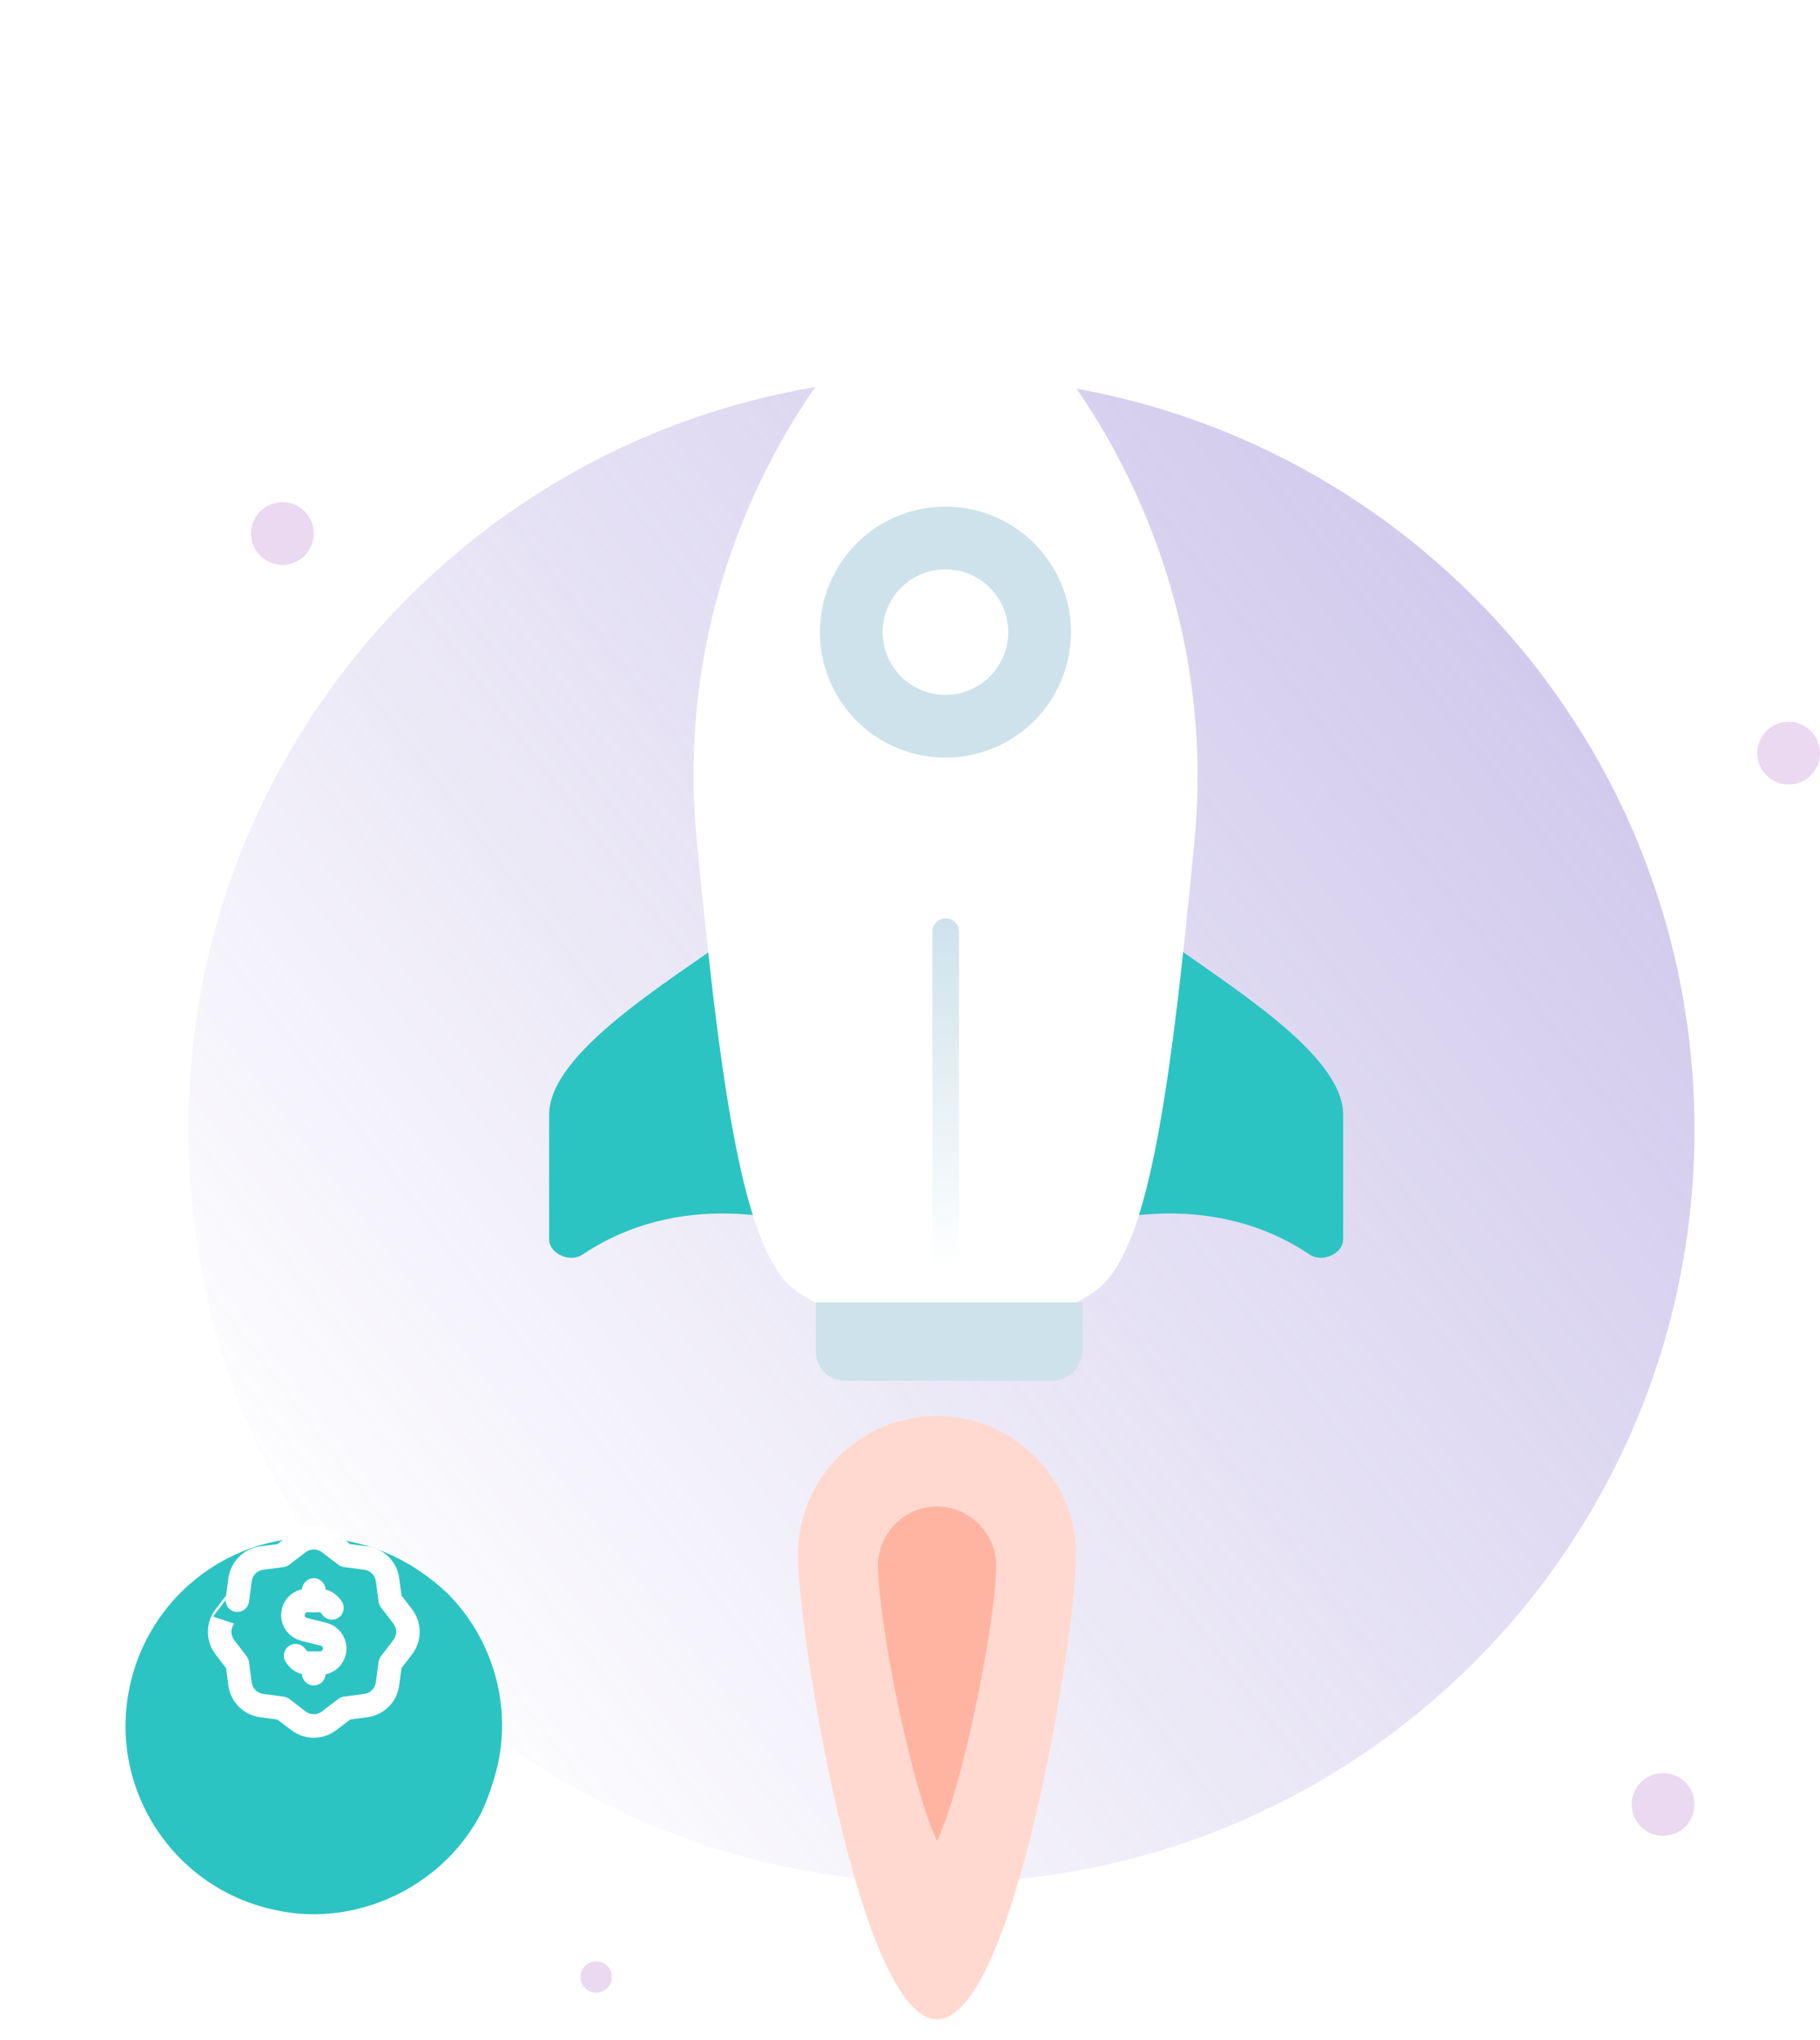 <svg width="116" height="130" viewBox="0 0 116 130" fill="none" xmlns="http://www.w3.org/2000/svg">
<path d="M60 120C86.509 120 108 98.551 108 72C108 45.449 86.509 24 60 24C33.491 24 12 45.449 12 72C12 98.551 33.491 120 60 120Z" fill="url(#paint0_linear)"/>
<path d="M46.842 59.499C42.589 62.597 35 67.093 35 71.042C35 73.355 35 76.647 35 78.978C35 79.92 36.349 80.49 37.127 79.96C39.179 78.564 42.726 76.955 47.819 77.421C56.446 78.211 47.3 63.752 47.3 63.752L46.842 59.499Z" fill="#2BC4C3"/>
<path d="M73.765 59.499C78.018 62.658 85.607 67.093 85.607 71.042C85.607 73.355 85.607 76.647 85.607 78.978C85.607 79.92 84.258 80.49 83.48 79.96C81.428 78.564 77.881 76.955 72.788 77.421C64.161 78.211 72.307 63.752 72.307 63.752L73.765 59.499Z" fill="#2BC4C3"/>
<g filter="url(#filter0_d)">
<path d="M60.273 16C52.254 21.711 42.655 35.745 44.416 53.606C46.118 71.468 47.636 80.277 50.917 82.403C54.258 84.53 57.539 85.016 60.273 85.016C63.007 85.016 66.288 84.53 69.629 82.403C72.971 80.277 74.428 71.468 76.13 53.606C77.831 35.745 68.232 21.711 60.273 16Z" fill="white"/>
</g>
<path d="M67.082 88H53.852C52.794 88 52 87.156 52 86.182V83H69V86.117C68.934 87.156 68.074 88 67.082 88Z" fill="#CEE2EC"/>
<path d="M61.124 80.095V59.378C61.124 58.908 60.743 58.527 60.273 58.527C59.804 58.527 59.423 58.908 59.423 59.378V80.095C59.423 80.564 59.804 80.945 60.273 80.945C60.743 80.945 61.124 80.564 61.124 80.095Z" fill="url(#paint1_linear)"/>
<path d="M60.259 46.287C63.572 46.287 66.259 43.601 66.259 40.287C66.259 36.973 63.572 34.287 60.259 34.287C56.945 34.287 54.259 36.973 54.259 40.287C54.259 43.601 56.945 46.287 60.259 46.287Z" stroke="#CEE2EC" stroke-width="4" stroke-miterlimit="10"/>
<path d="M68.596 99.11C68.596 104.031 64.647 128.697 59.726 128.697C54.805 128.697 50.856 104.031 50.856 99.11C50.856 94.189 54.805 90.24 59.726 90.24C64.647 90.24 68.596 94.25 68.596 99.11Z" fill="white"/>
<path d="M68.596 99.11C68.596 104.031 64.647 128.697 59.726 128.697C54.805 128.697 50.856 104.031 50.856 99.11C50.856 94.189 54.805 90.24 59.726 90.24C64.647 90.24 68.596 94.25 68.596 99.11Z" fill="#FFB4A2" fill-opacity="0.5"/>
<path d="M59.727 117.336C57.965 113.569 55.96 103.12 55.96 99.778C55.96 97.713 57.661 96.012 59.727 96.012C61.792 96.012 63.493 97.713 63.493 99.778C63.493 103.12 61.489 113.509 59.727 117.336Z" fill="#FFB4A2"/>
<path opacity="0.5" d="M106 117C107.105 117 108 116.105 108 115C108 113.895 107.105 113 106 113C104.895 113 104 113.895 104 115C104 116.105 104.895 117 106 117Z" fill="#D6B5E2"/>
<path opacity="0.5" d="M114 50C115.105 50 116 49.105 116 48C116 46.895 115.105 46 114 46C112.895 46 112 46.895 112 48C112 49.105 112.895 50 114 50Z" fill="#D6B5E2"/>
<path opacity="0.5" d="M18 36C19.105 36 20 35.105 20 34C20 32.895 19.105 32 18 32C16.895 32 16 32.895 16 34C16 35.105 16.895 36 18 36Z" fill="#D6B5E2"/>
<path opacity="0.5" d="M38 127C38.552 127 39 126.552 39 126C39 125.448 38.552 125 38 125C37.448 125 37 125.448 37 126C37 126.552 37.448 127 38 127Z" fill="#D6B5E2"/>
<g filter="url(#filter1_d)">
<path d="M31.731 106.447C31.486 107.486 31.118 108.586 30.689 109.503C29.524 111.763 27.685 113.536 25.417 114.697C23.088 115.858 20.329 116.346 17.571 115.735C11.073 114.391 6.905 108.036 8.253 101.559C9.602 95.081 15.916 90.865 22.414 92.27C24.743 92.759 26.766 93.92 28.482 95.509C31.363 98.381 32.589 102.536 31.731 106.447Z" fill="#2BC4C3"/>
</g>
<path d="M20 101.997V101.334" stroke="white" stroke-width="1.5" stroke-linecap="round" stroke-linejoin="round"/>
<path d="M20 106.004V106.667" stroke="white" stroke-width="1.5" stroke-linecap="round" stroke-linejoin="round"/>
<path d="M18.844 105.519C19.017 105.802 19.311 105.997 19.667 105.997H20H20.397C20.913 105.997 21.332 105.579 21.332 105.062C21.332 104.633 21.041 104.259 20.624 104.155L19.376 103.842C18.96 103.737 18.668 103.363 18.668 102.935C18.668 102.419 19.087 102 19.603 102H20H20.333C20.688 102 20.982 102.195 21.155 102.475" stroke="white" stroke-width="1.5" stroke-linecap="round" stroke-linejoin="round"/>
<path fill-rule="evenodd" clip-rule="evenodd" d="M14.33 104.976L15.127 106.018L15.299 107.316C15.394 108.036 15.96 108.603 16.68 108.699L17.981 108.873L19.023 109.669C19.6 110.11 20.399 110.11 20.976 109.669L22.019 108.872H22.017L23.316 108.7C24.036 108.605 24.603 108.039 24.699 107.319L24.872 106.018C24.872 106.018 25.275 105.491 25.669 104.976C26.109 104.399 26.109 103.6 25.669 103.023L24.873 101.98L24.701 100.682C24.606 99.963 24.04 99.396 23.32 99.3L22.018 99.126L20.976 98.331C20.399 97.89 19.6 97.89 19.023 98.331L17.981 99.126H17.982L16.683 99.299C15.963 99.394 15.397 99.96 15.301 100.68L15.127 101.982C15.127 101.981 14.724 102.508 14.33 103.024C13.89 103.6 13.89 104.4 14.33 104.976V104.976Z" stroke="white" stroke-width="1.5" stroke-linecap="round" stroke-linejoin="round"/>
<defs>
<filter id="filter0_d" x="28.205" y="0" width="64.123" height="101.016" filterUnits="userSpaceOnUse" color-interpolation-filters="sRGB">
<feFlood flood-opacity="0" result="BackgroundImageFix"/>
<feColorMatrix in="SourceAlpha" type="matrix" values="0 0 0 0 0 0 0 0 0 0 0 0 0 0 0 0 0 0 127 0"/>
<feOffset/>
<feGaussianBlur stdDeviation="8"/>
<feColorMatrix type="matrix" values="0 0 0 0 0.169 0 0 0 0 0.769 0 0 0 0 0.765 0 0 0 0.08 0"/>
<feBlend mode="normal" in2="BackgroundImageFix" result="effect1_dropShadow"/>
<feBlend mode="normal" in="SourceGraphic" in2="effect1_dropShadow" result="shape"/>
</filter>
<filter id="filter1_d" x="0" y="90" width="40" height="40" filterUnits="userSpaceOnUse" color-interpolation-filters="sRGB">
<feFlood flood-opacity="0" result="BackgroundImageFix"/>
<feColorMatrix in="SourceAlpha" type="matrix" values="0 0 0 0 0 0 0 0 0 0 0 0 0 0 0 0 0 0 127 0"/>
<feOffset dy="6"/>
<feGaussianBlur stdDeviation="4"/>
<feColorMatrix type="matrix" values="0 0 0 0 0.169 0 0 0 0 0.769 0 0 0 0 0.765 0 0 0 0.2 0"/>
<feBlend mode="normal" in2="BackgroundImageFix" result="effect1_dropShadow"/>
<feBlend mode="normal" in="SourceGraphic" in2="effect1_dropShadow" result="shape"/>
</filter>
<linearGradient id="paint0_linear" x1="217.5" y1="-45" x2="19.5" y2="106" gradientUnits="userSpaceOnUse">
<stop stop-color="#8F7DD1"/>
<stop offset="1" stop-color="#8F7DD1" stop-opacity="0"/>
</linearGradient>
<linearGradient id="paint1_linear" x1="60.273" y1="58.527" x2="60.273" y2="80.945" gradientUnits="userSpaceOnUse">
<stop stop-color="#CEE2EC"/>
<stop offset="1" stop-color="#CEE2EC" stop-opacity="0"/>
</linearGradient>
</defs>
</svg>
